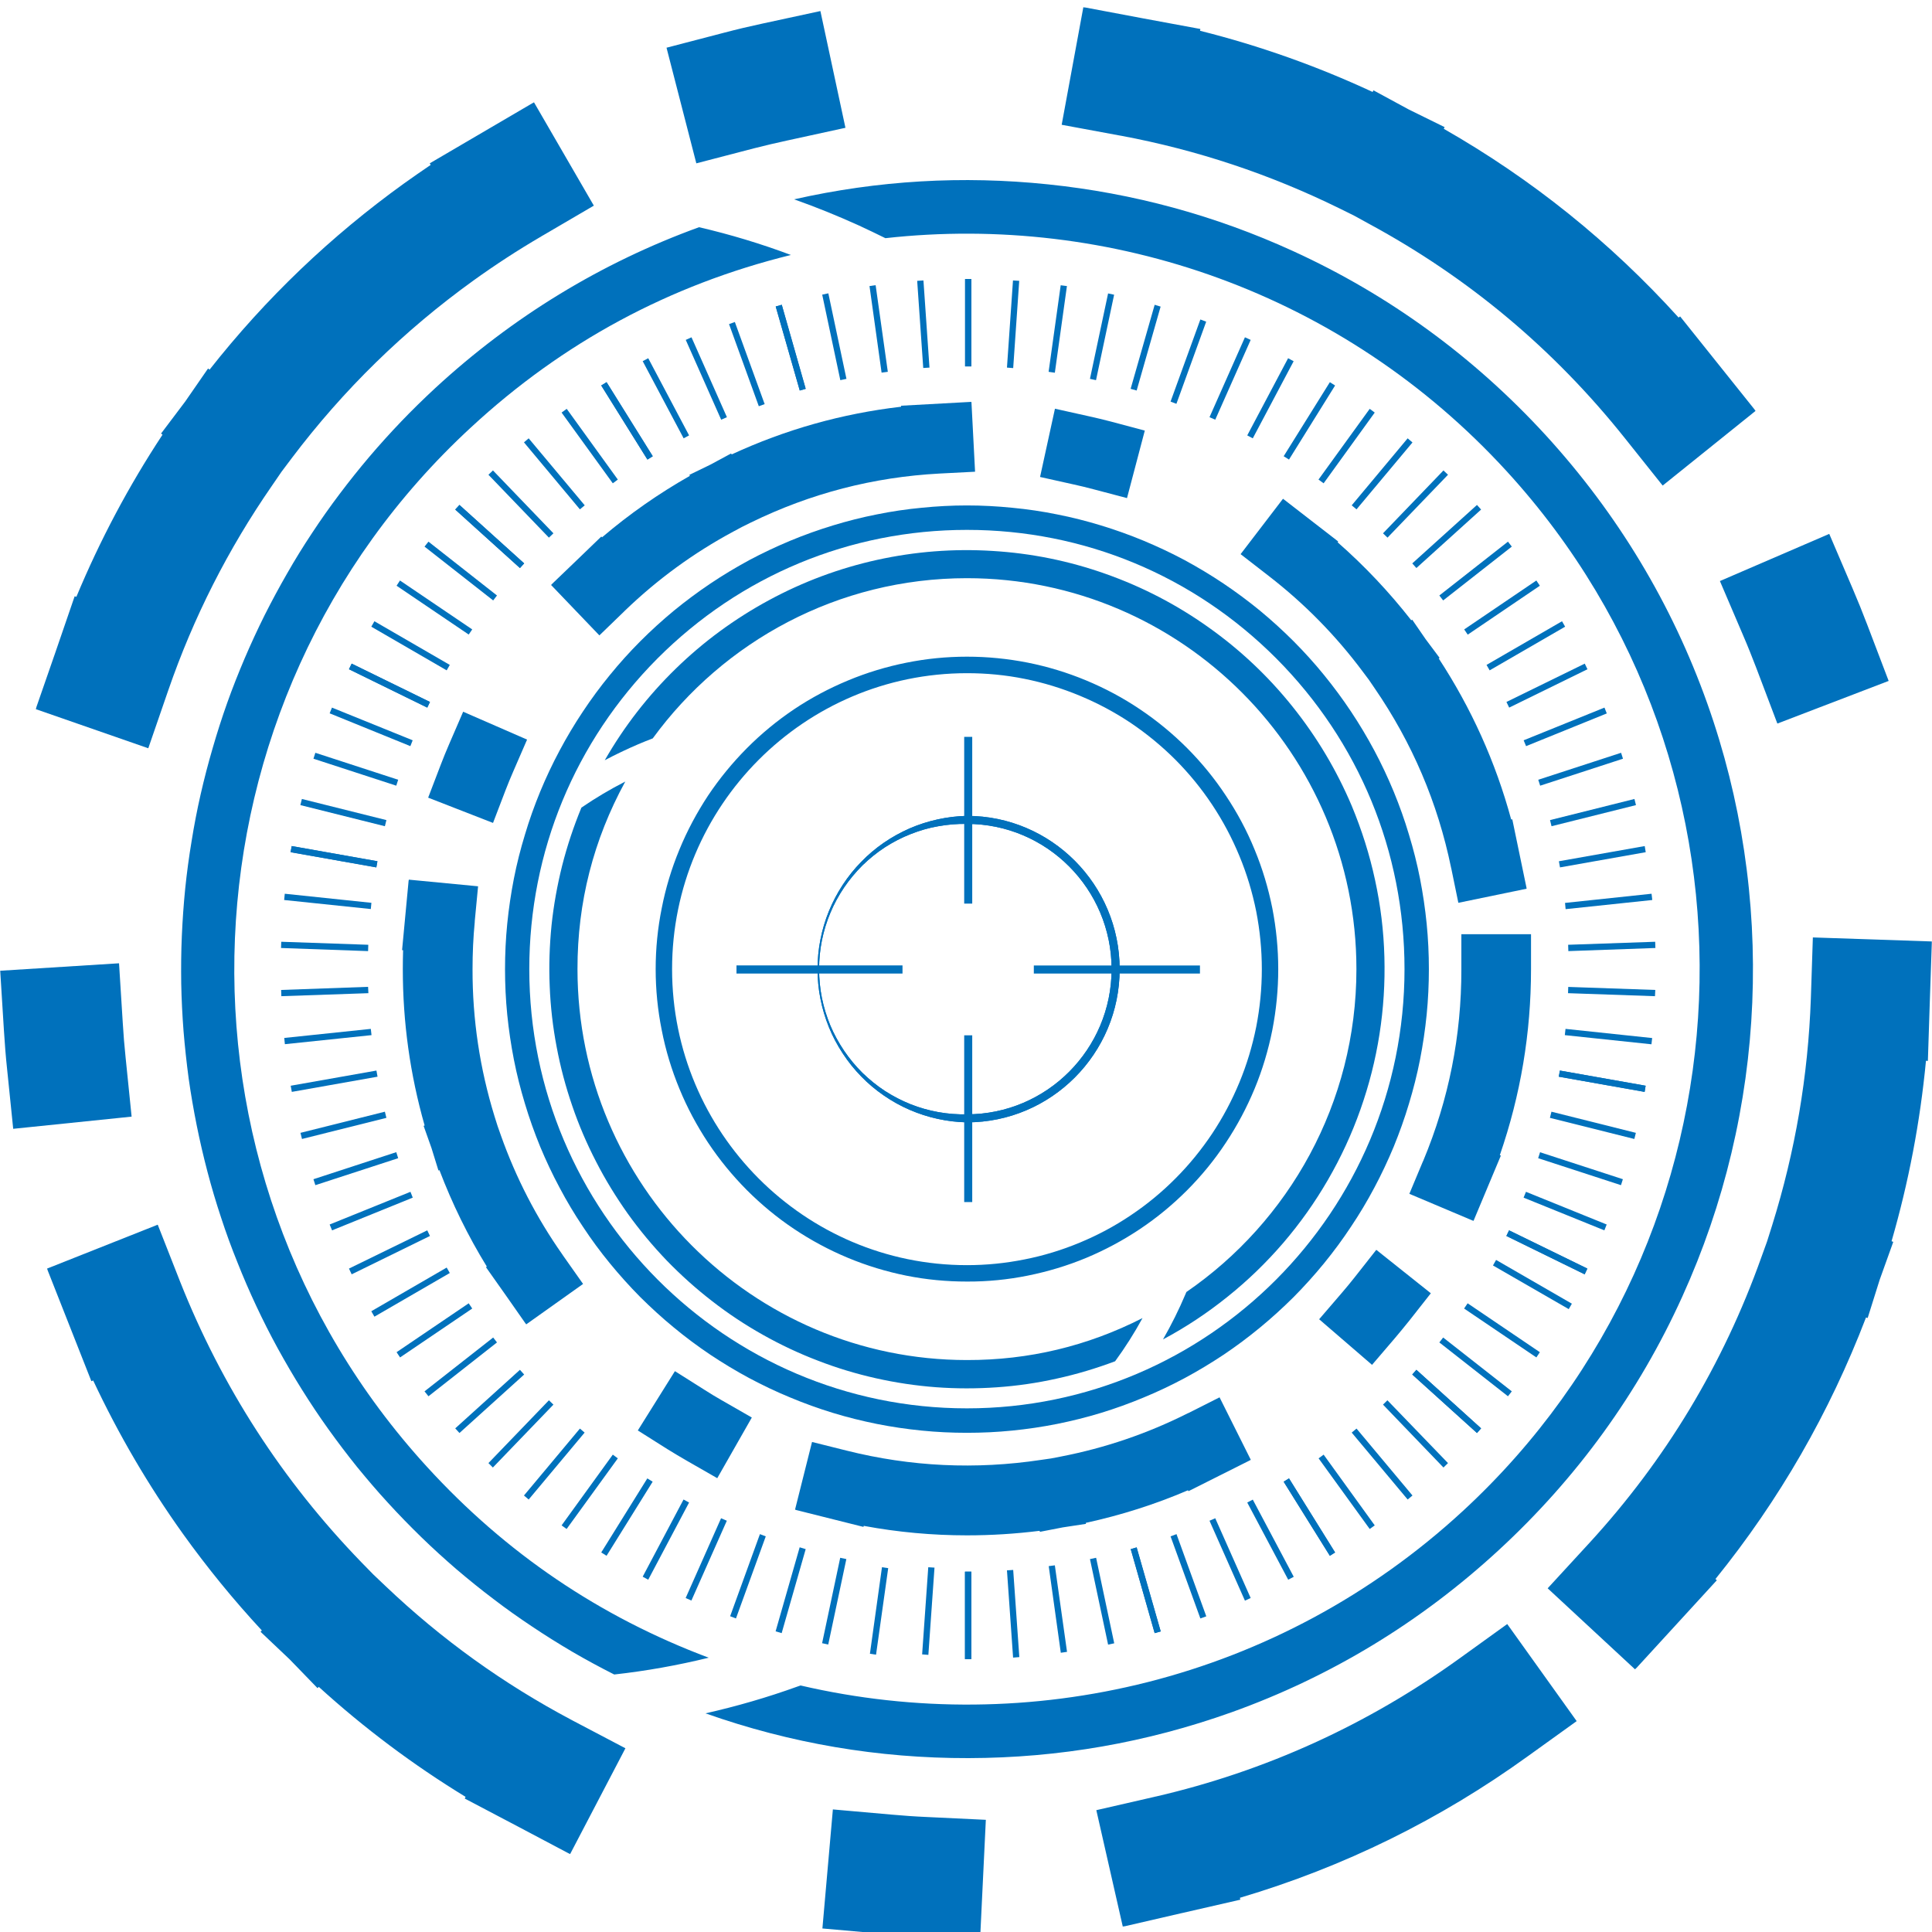 <svg xmlns="http://www.w3.org/2000/svg" xmlns:xlink="http://www.w3.org/1999/xlink" width="100" zoomAndPan="magnify" viewBox="0 0 75 75" height="100" preserveAspectRatio="xMidYMid meet" version="1.0"><defs><clipPath id="6c6fd5f006"><path d="M 0 0.281 L 75 0.281 L 75 75 L 0 75 Z M 0 0.281 " clip-rule="nonzero"/></clipPath></defs><path fill="#0071bc" d="M 37.535 43.57 C 37.152 43.562 36.773 43.516 36.398 43.434 C 36.023 43.352 35.66 43.234 35.309 43.082 C 34.957 42.93 34.621 42.742 34.305 42.523 C 33.988 42.305 33.695 42.059 33.43 41.785 C 33.16 41.508 32.922 41.211 32.711 40.887 C 32.5 40.566 32.32 40.227 32.176 39.871 C 32.031 39.512 31.922 39.145 31.848 38.766 C 31.773 38.391 31.738 38.008 31.738 37.621 C 31.738 37.238 31.773 36.855 31.848 36.477 C 31.922 36.098 32.031 35.73 32.176 35.375 C 32.32 35.02 32.5 34.68 32.711 34.355 C 32.922 34.035 33.16 33.734 33.43 33.461 C 33.695 33.184 33.988 32.938 34.305 32.719 C 34.621 32.5 34.957 32.316 35.309 32.16 C 35.66 32.008 36.023 31.891 36.398 31.809 C 36.773 31.727 37.152 31.68 37.535 31.672 C 40.805 31.672 43.465 34.34 43.465 37.625 C 43.465 40.902 40.805 43.57 37.535 43.57 Z M 37.535 31.984 C 37.164 31.977 36.793 32.008 36.426 32.074 C 36.055 32.137 35.699 32.242 35.352 32.379 C 35 32.516 34.672 32.688 34.355 32.891 C 34.043 33.094 33.754 33.328 33.484 33.59 C 33.219 33.855 32.98 34.141 32.77 34.449 C 32.559 34.762 32.379 35.09 32.234 35.438 C 32.09 35.781 31.98 36.141 31.906 36.508 C 31.832 36.875 31.797 37.246 31.797 37.621 C 31.797 37.996 31.832 38.367 31.906 38.738 C 31.98 39.105 32.09 39.461 32.234 39.809 C 32.379 40.152 32.559 40.48 32.77 40.793 C 32.98 41.102 33.219 41.391 33.484 41.652 C 33.754 41.914 34.043 42.148 34.355 42.352 C 34.672 42.555 35 42.727 35.352 42.867 C 35.699 43.004 36.055 43.105 36.426 43.172 C 36.793 43.238 37.164 43.266 37.535 43.258 C 40.633 43.258 43.152 40.73 43.152 37.621 C 43.152 34.512 40.633 31.984 37.539 31.984 Z M 37.535 31.984 " fill-opacity="1" fill-rule="nonzero"/><path fill="#0071bc" d="M 37.43 28.605 L 37.742 28.605 L 37.742 35.078 L 37.43 35.078 Z M 37.43 28.605 " fill-opacity="1" fill-rule="nonzero"/><path fill="#0071bc" d="M 11.281 33.082 L 11.324 32.844 L 14.652 33.434 L 14.609 33.672 Z M 11.281 33.082 " fill-opacity="1" fill-rule="nonzero"/><path fill="#0071bc" d="M 60.512 41.797 L 60.555 41.559 L 63.883 42.148 L 63.844 42.387 Z M 60.512 41.797 " fill-opacity="1" fill-rule="nonzero"/><path fill="#0071bc" d="M 13.547 25.98 L 13.652 25.762 L 16.691 27.25 L 16.586 27.469 Z M 13.547 25.98 " fill-opacity="1" fill-rule="nonzero"/><path fill="#0071bc" d="M 58.477 47.98 L 58.582 47.762 L 61.621 49.246 L 61.516 49.469 Z M 58.477 47.98 " fill-opacity="1" fill-rule="nonzero"/><path fill="#0071bc" d="M 17.672 19.781 L 17.836 19.602 L 20.348 21.871 L 20.184 22.051 Z M 17.672 19.781 " fill-opacity="1" fill-rule="nonzero"/><path fill="#0071bc" d="M 54.824 53.359 L 54.984 53.176 L 57.496 55.449 L 57.336 55.629 Z M 54.824 53.359 " fill-opacity="1" fill-rule="nonzero"/><path fill="#0071bc" d="M 23.34 14.965 L 23.547 14.836 L 25.34 17.711 L 25.133 17.84 Z M 23.34 14.965 " fill-opacity="1" fill-rule="nonzero"/><path fill="#0071bc" d="M 49.832 57.52 L 50.039 57.391 L 51.828 60.266 L 51.625 60.395 Z M 49.832 57.52 " fill-opacity="1" fill-rule="nonzero"/><path fill="#0071bc" d="M 30.113 11.898 L 30.348 11.832 L 31.277 15.094 L 31.047 15.16 Z M 30.113 11.898 " fill-opacity="1" fill-rule="nonzero"/><path fill="#0071bc" d="M 43.895 60.137 L 44.125 60.07 L 45.059 63.332 L 44.824 63.398 Z M 43.895 60.137 " fill-opacity="1" fill-rule="nonzero"/><path fill="#0071bc" d="M 37.465 10.832 L 37.707 10.832 L 37.707 14.223 L 37.465 14.223 Z M 37.465 10.832 " fill-opacity="1" fill-rule="nonzero"/><path fill="#0071bc" d="M 37.461 61.012 L 37.707 61.012 L 37.707 64.406 L 37.461 64.406 Z M 37.461 61.012 " fill-opacity="1" fill-rule="nonzero"/><path fill="#0071bc" d="M 43.891 15.094 L 44.824 11.832 L 45.055 11.902 L 44.125 15.16 Z M 43.891 15.094 " fill-opacity="1" fill-rule="nonzero"/><path fill="#0071bc" d="M 30.109 63.328 L 31.043 60.066 L 31.277 60.137 L 30.344 63.398 Z M 30.109 63.328 " fill-opacity="1" fill-rule="nonzero"/><path fill="#0071bc" d="M 49.832 17.711 L 51.625 14.836 L 51.828 14.965 L 50.039 17.84 Z M 49.832 17.711 " fill-opacity="1" fill-rule="nonzero"/><path fill="#0071bc" d="M 23.34 60.266 L 25.129 57.391 L 25.336 57.52 L 23.547 60.395 Z M 23.34 60.266 " fill-opacity="1" fill-rule="nonzero"/><path fill="#0071bc" d="M 54.824 21.871 L 57.336 19.602 L 57.496 19.781 L 54.984 22.051 Z M 54.824 21.871 " fill-opacity="1" fill-rule="nonzero"/><path fill="#0071bc" d="M 17.672 55.449 L 20.184 53.176 L 20.348 53.359 L 17.836 55.629 Z M 17.672 55.449 " fill-opacity="1" fill-rule="nonzero"/><path fill="#0071bc" d="M 58.48 27.25 L 61.52 25.762 L 61.625 25.98 L 58.586 27.469 Z M 58.48 27.25 " fill-opacity="1" fill-rule="nonzero"/><path fill="#0071bc" d="M 13.547 49.246 L 16.586 47.762 L 16.691 47.98 L 13.652 49.469 Z M 13.547 49.246 " fill-opacity="1" fill-rule="nonzero"/><path fill="#0071bc" d="M 60.516 33.434 L 63.848 32.844 L 63.887 33.082 L 60.559 33.672 Z M 60.516 33.434 " fill-opacity="1" fill-rule="nonzero"/><path fill="#0071bc" d="M 11.285 42.148 L 14.613 41.559 L 14.656 41.797 L 11.328 42.387 Z M 11.285 42.148 " fill-opacity="1" fill-rule="nonzero"/><path fill="#0071bc" d="M 60.746 40.184 L 60.773 39.941 L 64.137 40.297 L 64.109 40.539 Z M 60.746 40.184 " fill-opacity="1" fill-rule="nonzero"/><path fill="#0071bc" d="M 11.031 34.938 L 11.055 34.695 L 14.418 35.047 L 14.395 35.289 Z M 11.031 34.938 " fill-opacity="1" fill-rule="nonzero"/><path fill="#0071bc" d="M 59.145 46.492 L 59.238 46.266 L 62.371 47.535 L 62.281 47.762 Z M 59.145 46.492 " fill-opacity="1" fill-rule="nonzero"/><path fill="#0071bc" d="M 12.797 27.691 L 12.887 27.469 L 16.02 28.738 L 15.93 28.965 Z M 12.797 27.691 " fill-opacity="1" fill-rule="nonzero"/><path fill="#0071bc" d="M 55.875 52.113 L 56.023 51.922 L 58.688 54.012 L 58.539 54.203 Z M 55.875 52.113 " fill-opacity="1" fill-rule="nonzero"/><path fill="#0071bc" d="M 16.48 21.219 L 16.633 21.027 L 19.293 23.117 L 19.145 23.309 Z M 16.48 21.219 " fill-opacity="1" fill-rule="nonzero"/><path fill="#0071bc" d="M 51.188 56.613 L 51.383 56.469 L 53.367 59.215 L 53.172 59.355 Z M 51.188 56.613 " fill-opacity="1" fill-rule="nonzero"/><path fill="#0071bc" d="M 21.801 16.016 L 22 15.871 L 23.984 18.617 L 23.789 18.762 Z M 21.801 16.016 " fill-opacity="1" fill-rule="nonzero"/><path fill="#0071bc" d="M 45.441 59.641 L 45.672 59.555 L 46.828 62.746 L 46.598 62.828 Z M 45.441 59.641 " fill-opacity="1" fill-rule="nonzero"/><path fill="#0071bc" d="M 28.301 12.582 L 28.527 12.5 L 29.684 15.688 L 29.457 15.77 Z M 28.301 12.582 " fill-opacity="1" fill-rule="nonzero"/><path fill="#0071bc" d="M 39.09 60.961 L 39.332 60.945 L 39.57 64.328 L 39.328 64.348 Z M 39.09 60.961 " fill-opacity="1" fill-rule="nonzero"/><path fill="#0071bc" d="M 35.605 10.902 L 35.848 10.887 L 36.082 14.27 L 35.84 14.285 Z M 35.605 10.902 " fill-opacity="1" fill-rule="nonzero"/><path fill="#0071bc" d="M 31.914 63.789 L 32.617 60.473 L 32.855 60.523 L 32.152 63.84 Z M 31.914 63.789 " fill-opacity="1" fill-rule="nonzero"/><path fill="#0071bc" d="M 42.312 14.707 L 43.016 11.391 L 43.25 11.441 L 42.547 14.758 Z M 42.312 14.707 " fill-opacity="1" fill-rule="nonzero"/><path fill="#0071bc" d="M 24.949 61.207 L 26.535 58.211 L 26.75 58.328 L 25.164 61.324 Z M 24.949 61.207 " fill-opacity="1" fill-rule="nonzero"/><path fill="#0071bc" d="M 48.418 16.902 L 50.004 13.906 L 50.219 14.023 L 48.633 17.016 Z M 48.418 16.902 " fill-opacity="1" fill-rule="nonzero"/><path fill="#0071bc" d="M 18.961 56.797 L 21.309 54.359 L 21.484 54.527 L 19.133 56.969 Z M 18.961 56.797 " fill-opacity="1" fill-rule="nonzero"/><path fill="#0071bc" d="M 53.688 20.703 L 56.035 18.262 L 56.211 18.43 L 53.863 20.871 Z M 53.688 20.703 " fill-opacity="1" fill-rule="nonzero"/><path fill="#0071bc" d="M 14.414 50.902 L 17.34 49.207 L 17.461 49.418 L 14.535 51.113 Z M 14.414 50.902 " fill-opacity="1" fill-rule="nonzero"/><path fill="#0071bc" d="M 57.707 25.812 L 60.637 24.117 L 60.758 24.328 L 57.828 26.023 Z M 57.707 25.812 " fill-opacity="1" fill-rule="nonzero"/><path fill="#0071bc" d="M 11.664 43.977 L 14.941 43.156 L 15 43.395 L 11.723 44.215 Z M 11.664 43.977 " fill-opacity="1" fill-rule="nonzero"/><path fill="#0071bc" d="M 60.172 31.836 L 63.449 31.016 L 63.508 31.254 L 60.23 32.074 Z M 60.172 31.836 " fill-opacity="1" fill-rule="nonzero"/><path fill="#0071bc" d="M 10.91 36.801 L 10.918 36.559 L 14.297 36.676 L 14.289 36.922 Z M 10.91 36.801 " fill-opacity="1" fill-rule="nonzero"/><path fill="#0071bc" d="M 60.871 38.555 L 60.879 38.312 L 64.258 38.43 L 64.246 38.672 Z M 60.871 38.555 " fill-opacity="1" fill-rule="nonzero"/><path fill="#0071bc" d="M 12.168 29.453 L 12.242 29.223 L 15.457 30.27 L 15.383 30.5 Z M 12.168 29.453 " fill-opacity="1" fill-rule="nonzero"/><path fill="#0071bc" d="M 59.711 44.961 L 59.785 44.73 L 63 45.777 L 62.926 46.008 Z M 59.711 44.961 " fill-opacity="1" fill-rule="nonzero"/><path fill="#0071bc" d="M 15.395 22.738 L 15.527 22.535 L 18.332 24.434 L 18.195 24.633 Z M 15.395 22.738 " fill-opacity="1" fill-rule="nonzero"/><path fill="#0071bc" d="M 56.836 50.797 L 56.973 50.594 L 59.777 52.492 L 59.641 52.695 Z M 56.836 50.797 " fill-opacity="1" fill-rule="nonzero"/><path fill="#0071bc" d="M 20.34 17.172 L 20.523 17.016 L 22.699 19.617 L 22.512 19.773 Z M 20.34 17.172 " fill-opacity="1" fill-rule="nonzero"/><path fill="#0071bc" d="M 52.473 55.613 L 52.66 55.457 L 54.832 58.055 L 54.645 58.211 Z M 52.473 55.613 " fill-opacity="1" fill-rule="nonzero"/><path fill="#0071bc" d="M 26.621 13.195 L 26.844 13.094 L 28.219 16.195 L 27.996 16.293 Z M 26.621 13.195 " fill-opacity="1" fill-rule="nonzero"/><path fill="#0071bc" d="M 46.953 59.035 L 47.176 58.938 L 48.551 62.035 L 48.328 62.137 Z M 46.953 59.035 " fill-opacity="1" fill-rule="nonzero"/><path fill="#0071bc" d="M 33.754 11.105 L 33.992 11.07 L 34.465 14.434 L 34.223 14.465 Z M 33.754 11.105 " fill-opacity="1" fill-rule="nonzero"/><path fill="#0071bc" d="M 40.711 60.797 L 40.949 60.766 L 41.422 64.125 L 41.18 64.16 Z M 40.711 60.797 " fill-opacity="1" fill-rule="nonzero"/><path fill="#0071bc" d="M 40.707 14.434 L 41.176 11.074 L 41.418 11.105 L 40.949 14.469 Z M 40.707 14.434 " fill-opacity="1" fill-rule="nonzero"/><path fill="#0071bc" d="M 33.77 64.199 L 34.238 60.84 L 34.48 60.875 L 34.008 64.234 Z M 33.77 64.199 " fill-opacity="1" fill-rule="nonzero"/><path fill="#0071bc" d="M 46.953 16.195 L 48.328 13.094 L 48.551 13.195 L 47.176 16.293 Z M 46.953 16.195 " fill-opacity="1" fill-rule="nonzero"/><path fill="#0071bc" d="M 26.617 62.035 L 27.992 58.938 L 28.215 59.035 L 26.84 62.133 Z M 26.617 62.035 " fill-opacity="1" fill-rule="nonzero"/><path fill="#0071bc" d="M 52.473 19.617 L 54.645 17.016 L 54.832 17.176 L 52.66 19.773 Z M 52.473 19.617 " fill-opacity="1" fill-rule="nonzero"/><path fill="#0071bc" d="M 20.34 58.055 L 22.512 55.457 L 22.695 55.613 L 20.523 58.211 Z M 20.34 58.055 " fill-opacity="1" fill-rule="nonzero"/><path fill="#0071bc" d="M 56.84 24.434 L 59.641 22.535 L 59.777 22.738 L 56.977 24.637 Z M 56.84 24.434 " fill-opacity="1" fill-rule="nonzero"/><path fill="#0071bc" d="M 15.395 52.492 L 18.195 50.594 L 18.332 50.797 L 15.531 52.695 Z M 15.395 52.492 " fill-opacity="1" fill-rule="nonzero"/><path fill="#0071bc" d="M 59.715 30.27 L 62.93 29.223 L 63.004 29.453 L 59.789 30.5 Z M 59.715 30.27 " fill-opacity="1" fill-rule="nonzero"/><path fill="#0071bc" d="M 12.168 45.777 L 15.383 44.727 L 15.457 44.961 L 12.242 46.008 Z M 12.168 45.777 " fill-opacity="1" fill-rule="nonzero"/><path fill="#0071bc" d="M 60.875 36.676 L 64.254 36.559 L 64.262 36.801 L 60.883 36.922 Z M 60.875 36.676 " fill-opacity="1" fill-rule="nonzero"/><path fill="#0071bc" d="M 10.914 38.43 L 14.289 38.309 L 14.301 38.555 L 10.922 38.672 Z M 10.914 38.43 " fill-opacity="1" fill-rule="nonzero"/><path fill="#0071bc" d="M 60.168 43.395 L 60.227 43.156 L 63.504 43.977 L 63.445 44.215 Z M 60.168 43.395 " fill-opacity="1" fill-rule="nonzero"/><path fill="#0071bc" d="M 11.66 31.254 L 11.719 31.016 L 15 31.836 L 14.941 32.074 Z M 11.66 31.254 " fill-opacity="1" fill-rule="nonzero"/><path fill="#0071bc" d="M 57.957 49.125 L 58.078 48.91 L 61.02 50.609 L 60.898 50.82 Z M 57.957 49.125 " fill-opacity="1" fill-rule="nonzero"/><path fill="#0071bc" d="M 14.414 24.328 L 14.535 24.117 L 17.461 25.812 L 17.34 26.023 Z M 14.414 24.328 " fill-opacity="1" fill-rule="nonzero"/><path fill="#0071bc" d="M 53.688 54.527 L 53.859 54.359 L 56.211 56.797 L 56.035 56.969 Z M 53.688 54.527 " fill-opacity="1" fill-rule="nonzero"/><path fill="#0071bc" d="M 18.961 18.43 L 19.137 18.262 L 21.484 20.703 L 21.309 20.871 Z M 18.961 18.43 " fill-opacity="1" fill-rule="nonzero"/><path fill="#0071bc" d="M 48.418 58.328 L 48.633 58.215 L 50.223 61.211 L 50.008 61.324 Z M 48.418 58.328 " fill-opacity="1" fill-rule="nonzero"/><path fill="#0071bc" d="M 24.949 14.02 L 25.164 13.906 L 26.75 16.902 L 26.539 17.016 Z M 24.949 14.02 " fill-opacity="1" fill-rule="nonzero"/><path fill="#0071bc" d="M 42.312 60.523 L 42.551 60.473 L 43.254 63.793 L 43.016 63.844 Z M 42.312 60.523 " fill-opacity="1" fill-rule="nonzero"/><path fill="#0071bc" d="M 31.918 11.438 L 32.156 11.387 L 32.859 14.707 L 32.621 14.758 Z M 31.918 11.438 " fill-opacity="1" fill-rule="nonzero"/><path fill="#0071bc" d="M 35.797 64.223 L 36.035 60.84 L 36.277 60.855 L 36.039 64.242 Z M 35.797 64.223 " fill-opacity="1" fill-rule="nonzero"/><path fill="#0071bc" d="M 39.09 14.27 L 39.324 10.887 L 39.566 10.902 L 39.332 14.289 Z M 39.09 14.27 " fill-opacity="1" fill-rule="nonzero"/><path fill="#0071bc" d="M 28.344 62.742 L 29.5 59.555 L 29.727 59.641 L 28.57 62.828 Z M 28.344 62.742 " fill-opacity="1" fill-rule="nonzero"/><path fill="#0071bc" d="M 45.441 15.59 L 46.598 12.402 L 46.824 12.488 L 45.668 15.676 Z M 45.441 15.59 " fill-opacity="1" fill-rule="nonzero"/><path fill="#0071bc" d="M 21.801 59.215 L 23.789 56.469 L 23.984 56.613 L 21.996 59.355 Z M 21.801 59.215 " fill-opacity="1" fill-rule="nonzero"/><path fill="#0071bc" d="M 51.184 18.617 L 53.172 15.871 L 53.367 16.016 L 51.383 18.762 Z M 51.184 18.617 " fill-opacity="1" fill-rule="nonzero"/><path fill="#0071bc" d="M 16.48 54.012 L 19.145 51.922 L 19.293 52.113 L 16.633 54.203 Z M 16.48 54.012 " fill-opacity="1" fill-rule="nonzero"/><path fill="#0071bc" d="M 55.875 23.117 L 58.539 21.027 L 58.688 21.219 L 56.023 23.309 Z M 55.875 23.117 " fill-opacity="1" fill-rule="nonzero"/><path fill="#0071bc" d="M 12.797 47.535 L 15.934 46.266 L 16.023 46.492 L 12.891 47.762 Z M 12.797 47.535 " fill-opacity="1" fill-rule="nonzero"/><path fill="#0071bc" d="M 59.148 28.738 L 62.285 27.469 L 62.375 27.695 L 59.242 28.965 Z M 59.148 28.738 " fill-opacity="1" fill-rule="nonzero"/><path fill="#0071bc" d="M 11.035 40.293 L 14.395 39.941 L 14.422 40.184 L 11.059 40.535 Z M 11.035 40.293 " fill-opacity="1" fill-rule="nonzero"/><path fill="#0071bc" d="M 60.754 35.051 L 64.113 34.695 L 64.141 34.938 L 60.777 35.293 Z M 60.754 35.051 " fill-opacity="1" fill-rule="nonzero"/><path fill="#0071bc" d="M 11.281 33.082 L 11.324 32.844 L 14.652 33.434 L 14.609 33.672 Z M 11.281 33.082 " fill-opacity="1" fill-rule="nonzero"/><path fill="#0071bc" d="M 60.512 41.797 L 60.555 41.559 L 63.883 42.148 L 63.844 42.387 Z M 60.512 41.797 " fill-opacity="1" fill-rule="nonzero"/><path fill="#0071bc" d="M 13.547 25.98 L 13.652 25.762 L 16.691 27.25 L 16.586 27.469 Z M 13.547 25.98 " fill-opacity="1" fill-rule="nonzero"/><path fill="#0071bc" d="M 58.477 47.98 L 58.582 47.762 L 61.621 49.246 L 61.516 49.469 Z M 58.477 47.98 " fill-opacity="1" fill-rule="nonzero"/><path fill="#0071bc" d="M 17.672 19.781 L 17.836 19.602 L 20.348 21.871 L 20.184 22.051 Z M 17.672 19.781 " fill-opacity="1" fill-rule="nonzero"/><path fill="#0071bc" d="M 54.824 53.359 L 54.984 53.176 L 57.496 55.449 L 57.336 55.629 Z M 54.824 53.359 " fill-opacity="1" fill-rule="nonzero"/><path fill="#0071bc" d="M 23.34 14.965 L 23.547 14.836 L 25.34 17.711 L 25.133 17.84 Z M 23.34 14.965 " fill-opacity="1" fill-rule="nonzero"/><path fill="#0071bc" d="M 49.832 57.52 L 50.039 57.391 L 51.828 60.266 L 51.625 60.395 Z M 49.832 57.52 " fill-opacity="1" fill-rule="nonzero"/><path fill="#0071bc" d="M 30.113 11.898 L 30.348 11.832 L 31.277 15.094 L 31.047 15.16 Z M 30.113 11.898 " fill-opacity="1" fill-rule="nonzero"/><path fill="#0071bc" d="M 43.895 60.137 L 44.125 60.07 L 45.059 63.332 L 44.824 63.398 Z M 43.895 60.137 " fill-opacity="1" fill-rule="nonzero"/><path fill="#0071bc" d="M 37.465 10.832 L 37.707 10.832 L 37.707 14.223 L 37.465 14.223 Z M 37.465 10.832 " fill-opacity="1" fill-rule="nonzero"/><path fill="#0071bc" d="M 37.461 61.012 L 37.707 61.012 L 37.707 64.406 L 37.461 64.406 Z M 37.461 61.012 " fill-opacity="1" fill-rule="nonzero"/><path fill="#0071bc" d="M 37.43 40.191 L 37.742 40.191 L 37.742 46.664 L 37.43 46.664 Z M 37.43 40.191 " fill-opacity="1" fill-rule="nonzero"/><path fill="#0071bc" d="M 40.133 37.48 L 46.582 37.48 L 46.582 37.793 L 40.133 37.793 Z M 40.133 37.48 " fill-opacity="1" fill-rule="nonzero"/><path fill="#0071bc" d="M 28.59 37.477 L 35.035 37.477 L 35.035 37.793 L 28.59 37.793 Z M 28.59 37.477 " fill-opacity="1" fill-rule="nonzero"/><path fill="#0071bc" d="M 37.535 59.602 C 36.191 59.602 34.855 59.48 33.531 59.234 L 33.52 59.273 L 33.516 59.273 L 30.898 58.617 L 30.898 58.613 L 30.863 58.605 L 31.523 55.977 L 32.863 56.312 C 35.359 56.938 37.875 57.055 40.418 56.672 L 40.801 56.617 L 41.184 56.543 C 42.898 56.211 44.539 55.652 46.102 54.867 L 46.133 54.855 L 47.34 54.246 L 47.344 54.246 L 48.555 56.668 L 48.555 56.672 L 48.52 56.688 L 48.52 56.691 L 47.344 57.281 L 46.137 57.887 L 46.117 57.852 C 44.836 58.402 43.512 58.82 42.152 59.117 L 42.156 59.156 L 41.258 59.293 L 40.371 59.465 L 40.367 59.465 L 40.359 59.426 C 39.422 59.543 38.48 59.602 37.535 59.602 Z M 27.844 57.383 L 26.672 56.711 C 26.418 56.566 26.16 56.41 25.906 56.254 L 24.762 55.531 L 24.762 55.527 L 26.199 53.23 L 26.203 53.23 L 27.348 53.953 C 27.566 54.094 27.789 54.227 28.012 54.355 L 29.184 55.027 L 29.184 55.031 Z M 53.258 52.98 L 51.211 51.215 L 51.211 51.211 L 52.094 50.184 C 52.262 49.988 52.43 49.785 52.59 49.582 L 53.426 48.52 L 53.43 48.52 L 55.543 50.203 L 55.543 50.207 L 54.707 51.27 C 54.523 51.5 54.332 51.73 54.141 51.957 L 53.262 52.984 Z M 20.43 51.41 L 20.426 51.41 L 20.406 51.379 L 20.402 51.379 L 19.648 50.301 L 18.867 49.195 L 18.867 49.191 L 18.898 49.168 C 18.168 47.98 17.555 46.73 17.059 45.426 L 17.02 45.438 L 16.75 44.566 L 16.445 43.707 L 16.484 43.691 C 15.918 41.707 15.637 39.684 15.637 37.621 C 15.637 37.375 15.641 37.129 15.648 36.887 L 15.609 36.883 L 15.609 36.879 L 15.863 34.18 L 15.867 34.18 L 15.871 34.148 L 18.559 34.406 L 18.43 35.758 L 18.43 35.789 C 18.371 36.395 18.344 37.012 18.344 37.625 C 18.34 39.574 18.625 41.477 19.199 43.34 L 19.316 43.711 L 19.445 44.078 C 20.031 45.73 20.828 47.273 21.836 48.707 L 21.859 48.742 L 22.633 49.84 L 22.633 49.844 Z M 57.199 47.395 L 54.711 46.344 L 55.234 45.094 L 55.25 45.062 C 56.242 42.684 56.734 40.203 56.73 37.625 L 56.73 36.266 L 59.434 36.266 L 59.434 37.625 C 59.434 40.098 59.031 42.504 58.223 44.844 L 58.262 44.859 L 58.262 44.863 L 57.738 46.113 C 57.734 46.121 57.73 46.125 57.73 46.133 L 57.215 47.363 Z M 56.613 35.047 L 56.34 33.719 C 56.336 33.707 56.336 33.695 56.332 33.688 C 55.812 31.16 54.82 28.836 53.359 26.711 L 53.141 26.391 L 52.906 26.078 C 51.859 24.672 50.641 23.434 49.258 22.363 L 48.16 21.512 L 49.805 19.363 L 49.809 19.363 L 49.836 19.387 L 49.84 19.387 L 50.898 20.207 L 51.949 21.02 L 51.926 21.051 C 52.973 21.969 53.926 22.98 54.785 24.078 L 54.82 24.059 L 54.824 24.059 L 55.34 24.809 L 55.883 25.535 L 55.883 25.539 L 55.852 25.562 C 57.117 27.496 58.059 29.582 58.664 31.812 L 58.707 31.805 L 59.258 34.461 L 59.262 34.496 L 59.262 34.5 Z M 19.137 31.945 L 16.621 30.965 L 17.105 29.699 C 17.211 29.422 17.324 29.145 17.441 28.875 L 17.98 27.629 L 20.461 28.711 L 19.922 29.953 C 19.816 30.191 19.719 30.438 19.625 30.676 L 19.141 31.941 Z M 23.27 24.664 L 23.266 24.664 L 21.395 22.711 L 21.395 22.707 L 21.418 22.684 L 21.418 22.68 L 22.383 21.754 L 23.344 20.828 L 23.371 20.859 C 24.434 19.953 25.57 19.16 26.781 18.473 L 26.762 18.438 L 26.762 18.434 L 27.582 18.035 L 28.379 17.605 L 28.383 17.605 L 28.402 17.641 C 30.496 16.672 32.691 16.055 34.98 15.789 L 34.98 15.75 L 37.676 15.602 L 37.676 15.605 L 37.711 15.602 L 37.852 18.309 L 37.852 18.312 L 36.473 18.383 C 33.906 18.52 31.469 19.152 29.156 20.281 L 28.809 20.453 L 28.465 20.637 C 26.926 21.465 25.523 22.488 24.262 23.703 L 24.215 23.75 Z M 43.75 19.336 L 42.445 18.992 C 42.195 18.926 41.941 18.863 41.691 18.809 L 40.375 18.516 L 40.953 15.867 L 40.957 15.867 L 42.273 16.16 C 42.559 16.223 42.852 16.293 43.133 16.367 L 44.441 16.715 Z M 43.75 19.336 " fill-opacity="1" fill-rule="nonzero"/><path fill="#0071bc" d="M 37.535 55.621 C 36.949 55.621 36.363 55.594 35.781 55.535 C 35.195 55.477 34.613 55.391 34.039 55.277 C 33.461 55.16 32.895 55.02 32.332 54.848 C 31.77 54.676 31.219 54.477 30.676 54.25 C 30.133 54.027 29.602 53.773 29.082 53.496 C 28.566 53.219 28.062 52.914 27.574 52.59 C 27.086 52.262 26.613 51.91 26.16 51.535 C 25.707 51.164 25.273 50.766 24.855 50.352 C 24.441 49.934 24.047 49.496 23.676 49.043 C 23.301 48.586 22.953 48.113 22.629 47.621 C 22.301 47.133 22 46.629 21.723 46.105 C 21.445 45.586 21.195 45.055 20.969 44.512 C 20.746 43.965 20.547 43.41 20.379 42.848 C 20.207 42.281 20.062 41.711 19.949 41.133 C 19.836 40.555 19.75 39.973 19.691 39.387 C 19.633 38.801 19.605 38.211 19.605 37.621 C 19.605 37.031 19.633 36.445 19.691 35.859 C 19.75 35.27 19.836 34.688 19.949 34.109 C 20.062 33.531 20.207 32.961 20.379 32.398 C 20.547 31.832 20.746 31.277 20.969 30.734 C 21.195 30.188 21.445 29.656 21.723 29.137 C 22 28.617 22.301 28.113 22.629 27.621 C 22.953 27.133 23.301 26.66 23.676 26.203 C 24.047 25.746 24.441 25.312 24.855 24.895 C 25.273 24.477 25.707 24.082 26.16 23.707 C 26.613 23.336 27.086 22.984 27.574 22.656 C 28.062 22.328 28.566 22.027 29.082 21.746 C 29.602 21.469 30.133 21.219 30.676 20.992 C 31.219 20.766 31.77 20.57 32.332 20.398 C 32.895 20.227 33.461 20.082 34.039 19.969 C 34.613 19.852 35.195 19.766 35.781 19.711 C 36.363 19.652 36.949 19.621 37.535 19.621 C 38.125 19.621 38.711 19.652 39.293 19.711 C 39.879 19.766 40.461 19.852 41.035 19.969 C 41.613 20.082 42.18 20.227 42.742 20.398 C 43.305 20.57 43.855 20.766 44.398 20.992 C 44.941 21.219 45.473 21.469 45.992 21.746 C 46.508 22.027 47.012 22.328 47.5 22.656 C 47.988 22.984 48.461 23.336 48.914 23.707 C 49.367 24.082 49.801 24.477 50.219 24.895 C 50.633 25.312 51.027 25.746 51.398 26.203 C 51.77 26.66 52.121 27.133 52.445 27.621 C 52.773 28.113 53.074 28.617 53.352 29.137 C 53.629 29.656 53.879 30.188 54.105 30.734 C 54.328 31.277 54.527 31.832 54.695 32.398 C 54.867 32.961 55.012 33.531 55.125 34.109 C 55.238 34.688 55.324 35.27 55.383 35.859 C 55.441 36.445 55.469 37.031 55.469 37.621 C 55.469 38.211 55.441 38.801 55.383 39.387 C 55.324 39.973 55.238 40.555 55.125 41.133 C 55.012 41.711 54.867 42.281 54.695 42.848 C 54.527 43.41 54.328 43.965 54.105 44.512 C 53.879 45.055 53.629 45.586 53.352 46.105 C 53.074 46.629 52.773 47.133 52.445 47.621 C 52.121 48.113 51.77 48.586 51.398 49.043 C 51.027 49.496 50.633 49.934 50.219 50.352 C 49.801 50.766 49.367 51.164 48.914 51.535 C 48.461 51.91 47.988 52.262 47.5 52.59 C 47.012 52.914 46.508 53.219 45.992 53.496 C 45.473 53.773 44.941 54.027 44.398 54.25 C 43.855 54.477 43.305 54.676 42.742 54.848 C 42.18 55.02 41.613 55.16 41.035 55.277 C 40.461 55.391 39.879 55.477 39.293 55.535 C 38.711 55.594 38.125 55.621 37.535 55.621 Z M 37.535 20.57 C 33 20.57 28.734 22.344 25.523 25.562 C 22.316 28.785 20.547 33.066 20.547 37.621 C 20.547 47.023 28.168 54.672 37.535 54.672 C 46.902 54.672 54.523 47.023 54.523 37.621 C 54.523 33.066 52.754 28.785 49.547 25.562 C 46.34 22.344 42.074 20.57 37.539 20.57 Z M 37.535 20.57 " fill-opacity="1" fill-rule="nonzero"/><path fill="#0071bc" d="M 52.477 31.289 C 51.887 29.895 51.117 28.605 50.172 27.426 C 49.227 26.246 48.137 25.219 46.902 24.344 C 45.672 23.469 44.344 22.781 42.918 22.277 C 41.496 21.773 40.031 21.477 38.523 21.387 C 37.016 21.293 35.527 21.41 34.051 21.734 C 32.578 22.059 31.176 22.582 29.848 23.301 C 28.52 24.02 27.312 24.906 26.23 25.961 C 25.148 27.016 24.23 28.199 23.477 29.512 C 23.898 29.289 24.332 29.082 24.777 28.891 C 24.961 28.812 25.148 28.738 25.34 28.664 C 28.09 24.895 32.535 22.445 37.535 22.445 C 45.875 22.445 52.656 29.254 52.656 37.621 C 52.656 42.824 50.035 47.422 46.055 50.156 L 46.027 50.223 C 45.77 50.832 45.477 51.422 45.148 51.996 C 46.035 51.523 46.871 50.969 47.652 50.34 C 48.438 49.711 49.156 49.016 49.812 48.254 C 50.469 47.488 51.047 46.672 51.551 45.801 C 52.055 44.93 52.477 44.02 52.812 43.07 C 53.148 42.121 53.395 41.148 53.551 40.152 C 53.707 39.156 53.77 38.156 53.742 37.148 C 53.715 36.141 53.594 35.145 53.379 34.16 C 53.168 33.176 52.863 32.219 52.477 31.289 Z M 22.418 37.621 C 22.414 35.035 23.035 32.605 24.273 30.34 C 23.684 30.641 23.117 30.977 22.57 31.352 C 22.27 32.082 22.02 32.828 21.824 33.598 C 21.633 34.363 21.492 35.141 21.41 35.926 C 21.332 36.711 21.305 37.5 21.34 38.293 C 21.371 39.082 21.461 39.863 21.609 40.641 C 21.754 41.418 21.957 42.18 22.215 42.93 C 22.469 43.676 22.781 44.402 23.145 45.105 C 23.504 45.805 23.918 46.477 24.375 47.121 C 24.836 47.762 25.34 48.367 25.887 48.938 C 26.438 49.504 27.023 50.031 27.648 50.512 C 28.27 50.996 28.926 51.43 29.613 51.816 C 30.301 52.203 31.012 52.539 31.75 52.82 C 32.484 53.105 33.238 53.332 34.004 53.504 C 34.773 53.676 35.551 53.793 36.336 53.852 C 37.125 53.91 37.91 53.91 38.695 53.855 C 39.48 53.801 40.258 53.688 41.027 53.516 C 41.797 53.348 42.551 53.121 43.289 52.844 C 43.68 52.309 44.035 51.75 44.352 51.168 C 42.211 52.258 39.938 52.801 37.539 52.797 C 29.199 52.797 22.418 45.988 22.418 37.621 Z M 22.418 37.621 " fill-opacity="1" fill-rule="nonzero"/><path fill="#0071bc" d="M 37.539 49.75 C 36.742 49.75 35.957 49.676 35.18 49.52 C 34.402 49.363 33.645 49.133 32.914 48.828 C 32.18 48.523 31.484 48.148 30.824 47.707 C 30.164 47.266 29.555 46.762 28.992 46.199 C 28.434 45.637 27.93 45.023 27.488 44.359 C 27.051 43.699 26.676 43 26.375 42.266 C 26.07 41.527 25.84 40.77 25.688 39.988 C 25.531 39.207 25.453 38.418 25.453 37.621 C 25.453 36.824 25.531 36.035 25.688 35.258 C 25.84 34.477 26.07 33.715 26.375 32.98 C 26.676 32.246 27.051 31.547 27.488 30.883 C 27.93 30.223 28.434 29.609 28.992 29.047 C 29.555 28.48 30.164 27.98 30.824 27.535 C 31.484 27.094 32.18 26.723 32.914 26.418 C 33.645 26.113 34.402 25.883 35.18 25.727 C 35.957 25.57 36.742 25.492 37.539 25.492 C 38.332 25.492 39.117 25.57 39.895 25.723 C 40.676 25.879 41.43 26.109 42.164 26.414 C 42.898 26.719 43.594 27.09 44.254 27.535 C 44.914 27.977 45.523 28.48 46.086 29.043 C 46.645 29.605 47.148 30.219 47.586 30.883 C 48.027 31.543 48.402 32.242 48.703 32.98 C 49.008 33.715 49.234 34.473 49.391 35.254 C 49.543 36.035 49.621 36.824 49.621 37.621 C 49.621 38.418 49.543 39.207 49.391 39.988 C 49.234 40.77 49.008 41.531 48.703 42.266 C 48.398 43 48.027 43.699 47.586 44.363 C 47.148 45.027 46.645 45.641 46.086 46.203 C 45.523 46.766 44.914 47.27 44.254 47.711 C 43.594 48.152 42.895 48.527 42.164 48.832 C 41.43 49.137 40.672 49.363 39.895 49.52 C 39.117 49.676 38.332 49.754 37.535 49.75 Z M 37.539 26.133 C 31.227 26.133 26.09 31.285 26.09 37.621 C 26.09 43.957 31.223 49.113 37.535 49.113 C 38.289 49.113 39.031 49.039 39.77 48.891 C 40.508 48.746 41.223 48.527 41.918 48.238 C 42.613 47.949 43.273 47.598 43.898 47.176 C 44.523 46.758 45.102 46.281 45.633 45.746 C 46.164 45.215 46.637 44.633 47.055 44.008 C 47.473 43.379 47.824 42.719 48.113 42.02 C 48.402 41.324 48.617 40.605 48.766 39.863 C 48.91 39.125 48.984 38.379 48.984 37.621 C 48.984 36.867 48.91 36.121 48.766 35.379 C 48.617 34.641 48.402 33.922 48.113 33.227 C 47.824 32.527 47.473 31.867 47.055 31.238 C 46.637 30.609 46.164 30.031 45.633 29.496 C 45.102 28.965 44.523 28.488 43.898 28.066 C 43.273 27.648 42.613 27.297 41.918 27.008 C 41.223 26.719 40.508 26.5 39.77 26.352 C 39.035 26.203 38.289 26.133 37.539 26.133 Z M 37.539 26.133 " fill-opacity="1" fill-rule="nonzero"/><path fill="#0071bc" d="M 65.305 50.336 C 66.121 48.539 66.758 46.68 67.215 44.758 C 67.672 42.836 67.941 40.891 68.023 38.918 C 68.105 36.945 68 34.98 67.707 33.027 C 67.414 31.074 66.938 29.168 66.277 27.309 C 64.902 23.445 62.793 19.945 60.008 16.898 C 57.219 13.855 53.922 11.449 50.203 9.75 C 47.172 8.363 43.996 7.5 40.68 7.156 C 37.363 6.812 34.082 7.004 30.828 7.738 C 31.68 8.039 32.516 8.379 33.344 8.754 C 33.691 8.914 34.031 9.078 34.371 9.246 C 43.078 8.277 52.121 11.336 58.492 18.297 C 69.109 29.895 68.344 47.996 56.789 58.656 C 49.609 65.277 39.926 67.488 31.078 65.43 L 30.953 65.473 C 29.785 65.895 28.598 66.238 27.387 66.512 C 30.691 67.68 34.098 68.258 37.602 68.25 C 41.109 68.242 44.512 67.648 47.812 66.469 C 51.66 65.09 55.148 62.973 58.18 60.176 C 61.215 57.379 63.613 54.07 65.305 50.336 Z M 18.285 16.59 C 21.852 13.289 25.992 11.059 30.703 9.898 C 29.539 9.461 28.348 9.102 27.137 8.82 C 23.34 10.199 19.891 12.301 16.891 15.07 C 16.441 15.488 16 15.918 15.574 16.363 C 15.148 16.809 14.734 17.266 14.336 17.734 C 13.938 18.203 13.555 18.684 13.184 19.176 C 12.812 19.668 12.457 20.172 12.117 20.688 C 11.777 21.199 11.453 21.723 11.148 22.258 C 10.84 22.793 10.547 23.336 10.27 23.887 C 9.996 24.438 9.738 24.996 9.496 25.562 C 9.254 26.133 9.027 26.703 8.82 27.285 C 8.613 27.867 8.426 28.453 8.254 29.047 C 8.082 29.637 7.926 30.234 7.789 30.836 C 7.652 31.438 7.535 32.043 7.438 32.652 C 7.336 33.262 7.254 33.871 7.191 34.484 C 7.129 35.098 7.086 35.715 7.059 36.328 C 7.031 36.945 7.027 37.562 7.035 38.18 C 7.047 38.797 7.078 39.414 7.125 40.027 C 7.176 40.641 7.242 41.254 7.324 41.867 C 7.41 42.477 7.516 43.086 7.637 43.691 C 7.758 44.293 7.898 44.895 8.055 45.492 C 8.211 46.086 8.387 46.68 8.582 47.266 C 8.773 47.852 8.984 48.43 9.215 49 C 9.441 49.574 9.688 50.141 9.949 50.699 C 10.211 51.258 10.488 51.805 10.785 52.348 C 11.082 52.887 11.391 53.418 11.719 53.941 C 12.047 54.465 12.387 54.977 12.746 55.477 C 13.105 55.977 13.477 56.469 13.863 56.949 C 14.254 57.426 14.652 57.895 15.07 58.348 C 15.484 58.801 15.914 59.242 16.355 59.672 C 16.797 60.102 17.254 60.516 17.719 60.918 C 18.188 61.316 18.664 61.703 19.156 62.074 C 19.645 62.449 20.148 62.805 20.66 63.145 C 21.172 63.488 21.691 63.812 22.223 64.125 C 22.754 64.434 23.297 64.727 23.844 65.004 C 25.082 64.867 26.305 64.648 27.512 64.352 C 23.277 62.762 19.637 60.293 16.582 56.949 C 5.969 45.352 6.73 27.246 18.285 16.59 Z M 18.285 16.59 " fill-opacity="1" fill-rule="nonzero"/><g clip-path="url(#6c6fd5f006)"><path fill="#0071bc" d="M 7.102 59.543 C 5.758 57.664 4.598 55.68 3.617 53.59 L 3.551 53.617 L 3.547 53.617 L 1.848 49.309 L 1.848 49.305 L 1.828 49.246 L 6.121 47.543 L 6.125 47.547 L 6.992 49.754 C 8.617 53.848 10.961 57.477 14.023 60.641 L 14.488 61.117 L 14.969 61.574 C 17.137 63.637 19.543 65.367 22.184 66.766 L 22.234 66.793 L 24.277 67.867 L 24.277 67.871 L 22.133 71.973 L 22.129 71.973 L 22.074 71.945 L 22.07 71.945 L 20.086 70.895 L 18.043 69.82 L 18.043 69.816 L 18.074 69.754 C 16.039 68.512 14.141 67.09 12.375 65.484 L 12.328 65.531 L 12.324 65.531 L 11.242 64.414 L 10.117 63.348 L 10.117 63.344 L 10.164 63.293 C 9.062 62.105 8.043 60.855 7.102 59.543 Z M 0.512 43.816 L 0.277 41.516 C 0.223 41.016 0.184 40.508 0.152 39.996 L 0.008 37.684 L 0.012 37.684 L 4.617 37.395 L 4.621 37.398 L 4.766 39.711 C 4.793 40.156 4.828 40.602 4.875 41.043 L 5.109 43.344 L 5.105 43.348 L 0.516 43.82 Z M 31.926 74.859 L 32.332 70.242 L 32.336 70.242 L 34.637 70.445 C 35.074 70.484 35.52 70.516 35.961 70.535 L 38.266 70.645 L 38.27 70.648 L 38.047 75.277 L 38.043 75.281 L 35.738 75.168 C 35.234 75.145 34.727 75.109 34.227 75.066 L 31.926 74.863 Z M 1.395 27.531 L 1.391 27.527 L 1.41 27.473 L 1.406 27.469 L 2.145 25.34 L 2.898 23.148 L 2.902 23.148 L 2.965 23.168 C 3.883 20.965 4.996 18.867 6.309 16.875 L 6.254 16.832 L 6.254 16.828 L 7.191 15.586 L 8.074 14.309 L 8.078 14.309 L 8.137 14.348 C 10.316 11.582 12.836 9.172 15.691 7.117 C 16.027 6.875 16.375 6.637 16.719 6.402 L 16.684 6.344 L 16.684 6.34 L 20.672 4.004 L 20.676 4.004 L 20.727 3.973 L 20.73 3.973 L 23.051 7.98 L 23.051 7.984 L 21.055 9.152 L 21.051 9.152 L 21.008 9.18 C 20.113 9.703 19.23 10.277 18.383 10.887 C 15.688 12.828 13.336 15.125 11.332 17.777 L 10.93 18.312 L 10.555 18.859 C 8.852 21.32 7.508 23.969 6.531 26.801 L 6.508 26.867 L 5.758 29.043 L 5.754 29.047 Z M 43.586 74.789 L 42.559 70.27 L 42.562 70.27 L 44.812 69.754 L 44.855 69.742 L 44.867 69.742 C 49.109 68.762 53.066 66.965 56.637 64.395 L 58.508 63.047 L 58.512 63.047 L 61.203 66.809 L 61.203 66.816 L 59.328 68.164 C 55.906 70.637 52.176 72.473 48.133 73.672 L 48.148 73.742 L 48.148 73.746 L 45.898 74.262 C 45.883 74.266 45.871 74.266 45.859 74.27 L 43.648 74.781 L 43.645 74.777 Z M 60.082 61.66 L 60.082 61.656 L 61.648 59.953 C 61.66 59.938 61.676 59.926 61.688 59.91 C 64.664 56.668 66.891 52.969 68.371 48.82 L 68.598 48.191 L 68.797 47.559 C 69.691 44.695 70.191 41.766 70.297 38.766 L 70.375 36.391 L 74.988 36.547 L 74.992 36.547 L 74.992 36.613 L 74.914 38.91 L 74.84 41.18 L 74.836 41.184 L 74.766 41.18 C 74.539 43.559 74.094 45.891 73.43 48.184 L 73.492 48.207 L 73.496 48.211 L 72.969 49.68 L 72.504 51.16 L 72.5 51.164 L 72.438 51.145 C 71.023 54.84 69.078 58.223 66.594 61.297 L 66.645 61.344 L 66.645 61.348 L 63.52 64.758 L 63.516 64.758 L 63.473 64.801 L 63.469 64.801 Z M 27.031 6.34 L 25.875 1.855 L 25.875 1.852 L 28.109 1.27 C 28.598 1.141 29.094 1.023 29.586 0.918 L 31.844 0.43 L 31.848 0.43 L 32.82 4.961 L 30.566 5.453 C 30.133 5.547 29.699 5.648 29.27 5.758 L 27.035 6.34 Z M 41.215 4.844 L 41.215 4.84 L 42.055 0.281 L 42.059 0.281 L 42.117 0.293 L 42.121 0.289 L 44.363 0.711 L 46.598 1.125 L 46.598 1.129 L 46.586 1.195 C 48.895 1.773 51.125 2.566 53.285 3.57 L 53.316 3.508 L 53.32 3.508 L 54.688 4.25 L 56.078 4.934 L 56.078 4.938 L 56.047 5 C 59.473 6.957 62.512 9.398 65.164 12.328 L 65.219 12.285 L 65.223 12.285 L 68.113 15.898 L 68.113 15.902 L 68.148 15.949 L 68.148 15.953 L 64.547 18.848 L 64.543 18.848 L 63.066 16.996 C 60.32 13.555 57.016 10.785 53.148 8.691 L 52.566 8.371 L 51.973 8.078 C 49.289 6.762 46.477 5.824 43.539 5.273 L 43.43 5.254 Z M 68.996 28.086 L 68.176 25.922 C 68.016 25.508 67.852 25.09 67.676 24.684 L 66.766 22.555 L 66.77 22.555 L 71.008 20.727 L 71.012 20.727 L 71.922 22.855 C 72.121 23.32 72.312 23.793 72.492 24.266 L 73.316 26.43 L 73.316 26.434 L 69.004 28.086 Z M 68.996 28.086 " fill-opacity="1" fill-rule="nonzero"/></g><path fill="#0071bc" d="M 37.535 43.57 C 37.152 43.562 36.773 43.516 36.398 43.434 C 36.023 43.352 35.66 43.234 35.309 43.082 C 34.957 42.93 34.621 42.742 34.305 42.523 C 33.988 42.305 33.695 42.059 33.43 41.785 C 33.16 41.508 32.922 41.211 32.711 40.887 C 32.5 40.566 32.32 40.227 32.176 39.871 C 32.031 39.512 31.922 39.145 31.848 38.766 C 31.773 38.391 31.738 38.008 31.738 37.621 C 31.738 37.238 31.773 36.855 31.848 36.477 C 31.922 36.098 32.031 35.73 32.176 35.375 C 32.32 35.02 32.5 34.68 32.711 34.355 C 32.922 34.035 33.16 33.734 33.43 33.461 C 33.695 33.184 33.988 32.938 34.305 32.719 C 34.621 32.5 34.957 32.316 35.309 32.16 C 35.66 32.008 36.023 31.891 36.398 31.809 C 36.773 31.727 37.152 31.68 37.535 31.672 C 40.805 31.672 43.465 34.34 43.465 37.625 C 43.465 40.902 40.805 43.57 37.535 43.57 Z M 37.535 31.984 C 37.164 31.977 36.793 32.008 36.426 32.074 C 36.055 32.137 35.699 32.242 35.352 32.379 C 35 32.516 34.672 32.688 34.355 32.891 C 34.043 33.094 33.754 33.328 33.484 33.59 C 33.219 33.855 32.98 34.141 32.77 34.449 C 32.559 34.762 32.379 35.09 32.234 35.438 C 32.09 35.781 31.98 36.141 31.906 36.508 C 31.832 36.875 31.797 37.246 31.797 37.621 C 31.797 37.996 31.832 38.367 31.906 38.738 C 31.98 39.105 32.09 39.461 32.234 39.809 C 32.379 40.152 32.559 40.48 32.77 40.793 C 32.98 41.102 33.219 41.391 33.484 41.652 C 33.754 41.914 34.043 42.148 34.355 42.352 C 34.672 42.555 35 42.727 35.352 42.867 C 35.699 43.004 36.055 43.105 36.426 43.172 C 36.793 43.238 37.164 43.266 37.535 43.258 C 40.633 43.258 43.152 40.73 43.152 37.621 C 43.152 34.512 40.633 31.984 37.539 31.984 Z M 37.535 31.984 " fill-opacity="1" fill-rule="nonzero"/></svg>